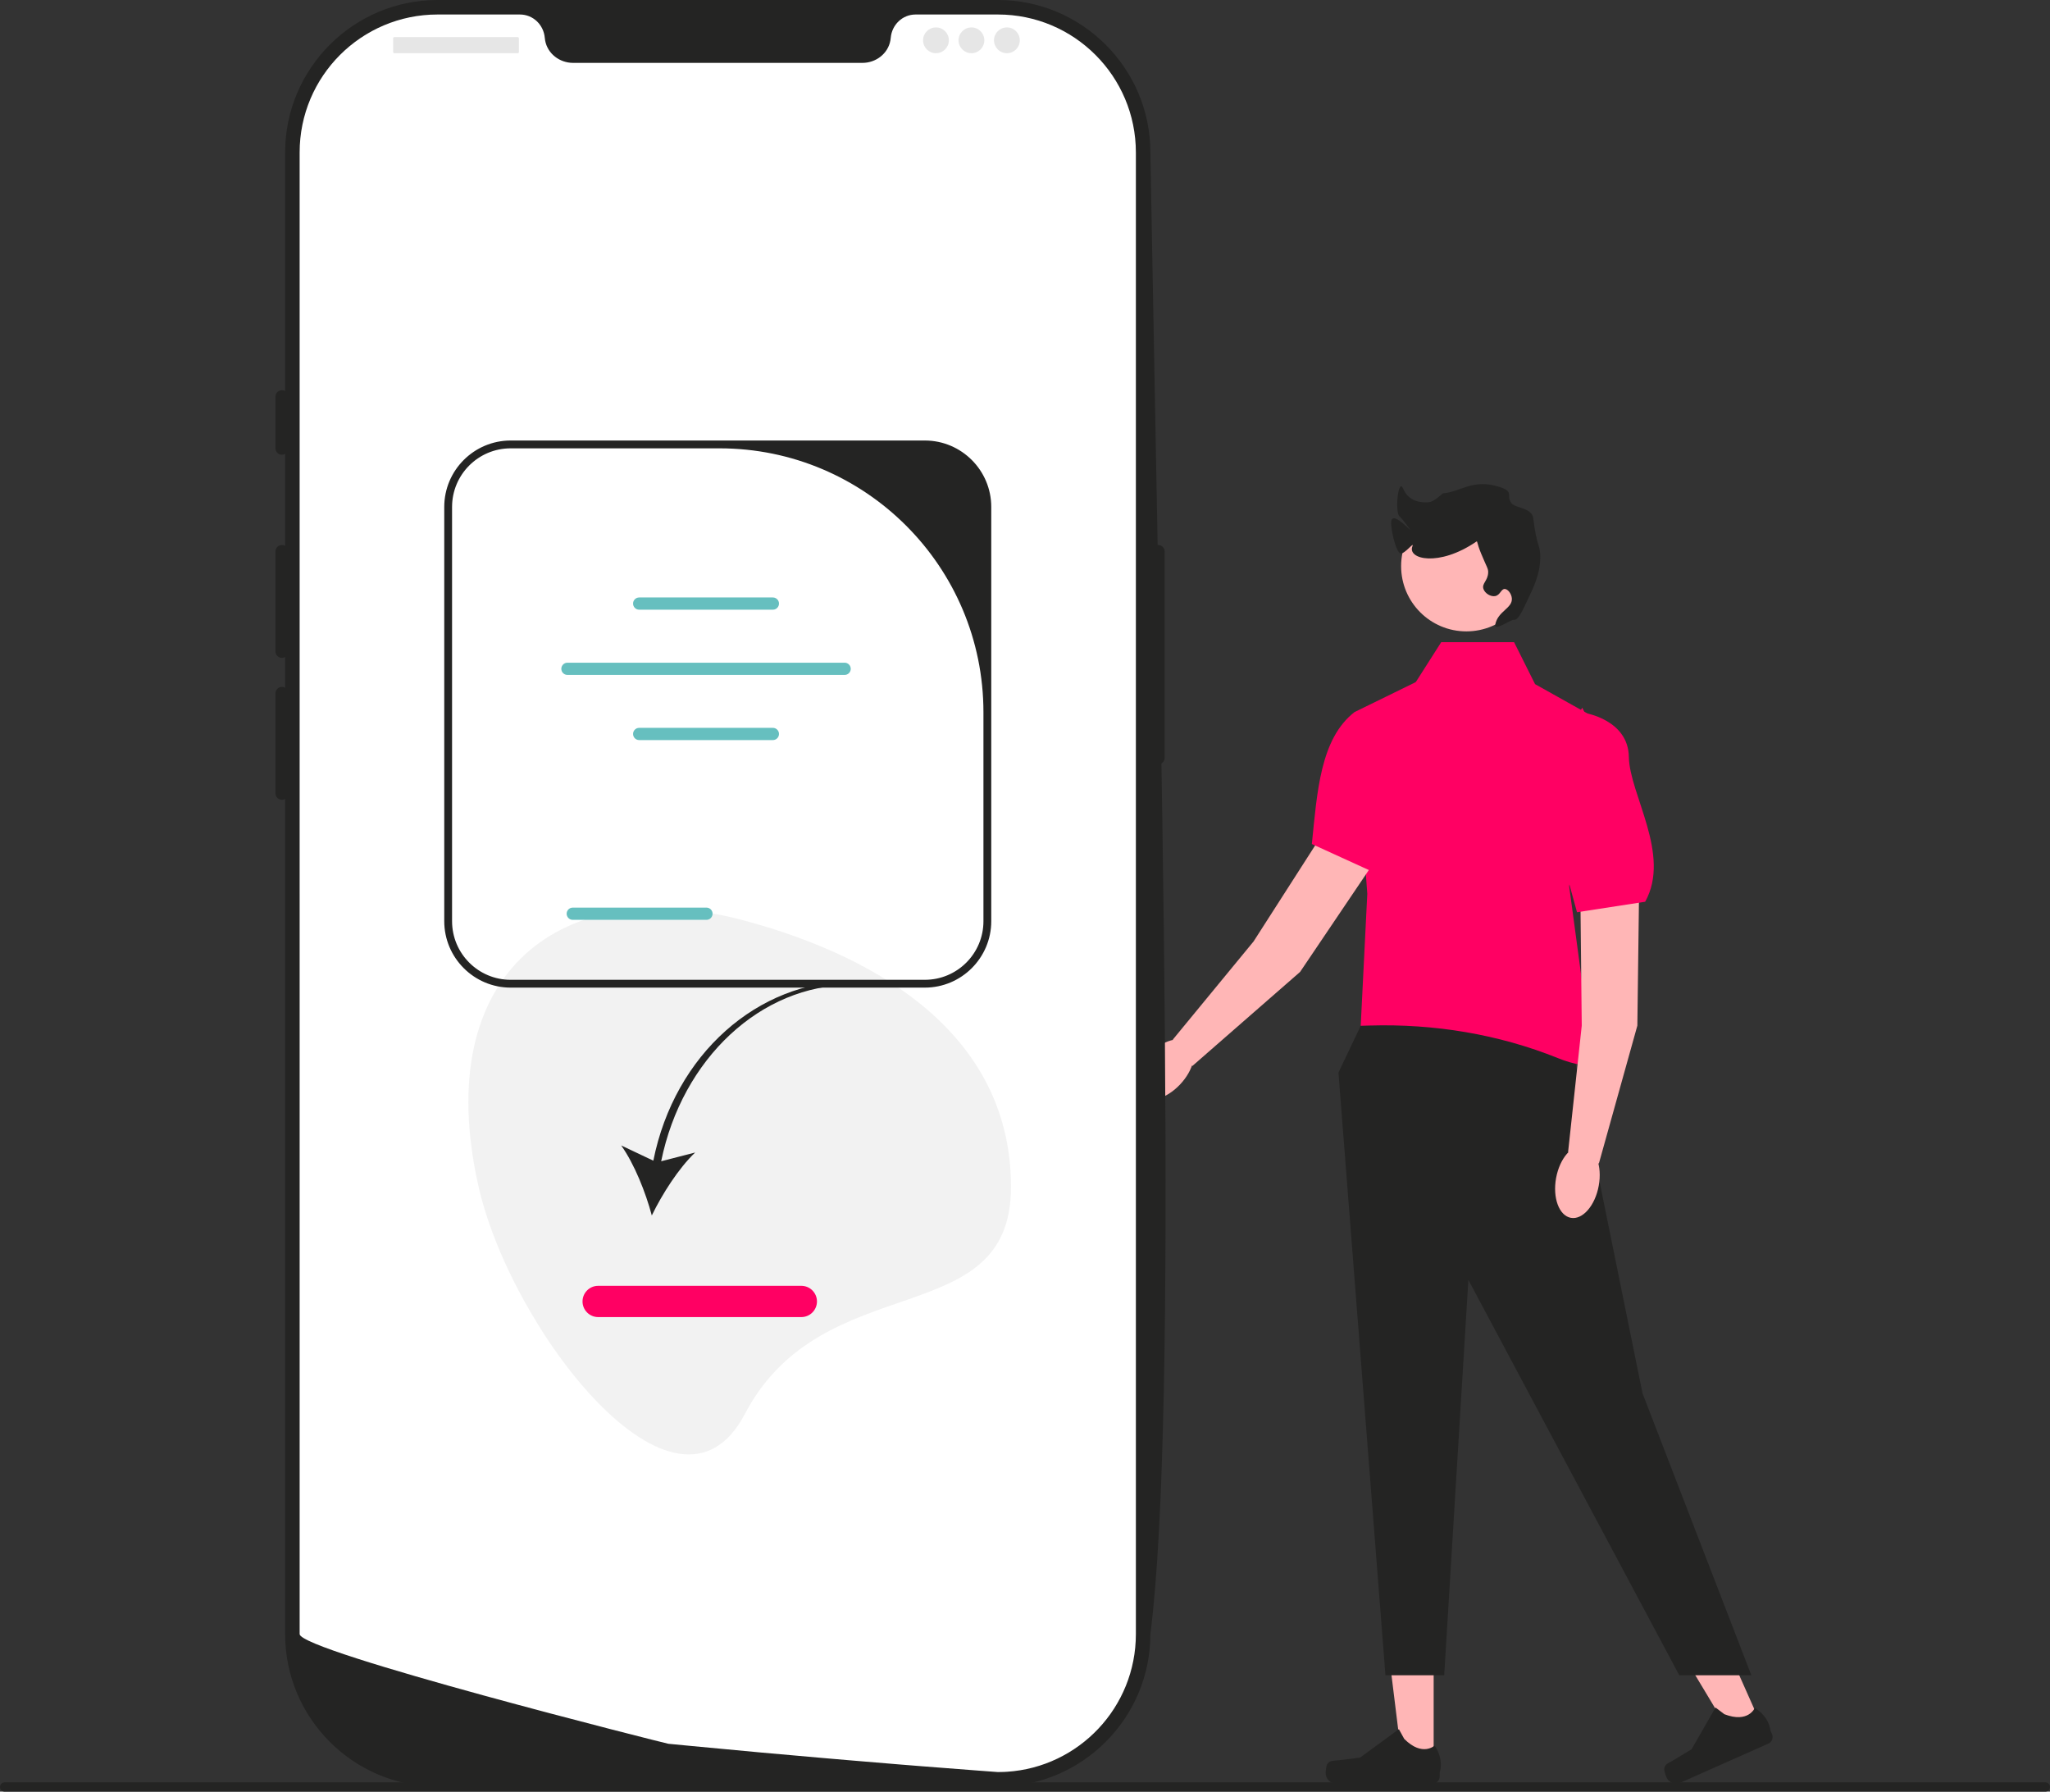 <?xml version="1.0" encoding="utf-8"?>
<svg width="524.67" height="458.466" viewBox="0 0 524.67 458.466" xmlns="http://www.w3.org/2000/svg">
  <rect x="0" y="0" width="524.67" height="458.466" fill="#333333" stroke="none"/>
  <g>
    <g>
      <polygon points="366.925 451.647 358.968 451.646 355.183 420.955 366.927 420.955 366.925 451.647" fill="#ffb6b6" data-darkreader-inline-fill="" style="--darkreader-inline-fill:#ff9999;"/>
      <path d="M339.664,451.466h0c-.248,.417-.378,1.764-.378,2.249h0c0,1.491,1.209,2.701,2.701,2.701h24.641c1.017,0,1.842-.825,1.842-1.842v-1.026s1.219-3.083-1.291-6.884c0,0-3.119,2.976-7.78-1.685l-1.374-2.49-9.949,7.276-5.515,.679c-1.206,.148-2.276-.023-2.897,1.022h-0Z" data-darkreader-inline-fill="" style="--darkreader-inline-fill:#c5c0b8; fill: rgb(36, 36, 35);"/>
    </g>
    <g>
      <polygon points="450.921 441.693 443.65 444.925 427.723 418.418 438.454 413.648 450.921 441.693" fill="#ffb6b6" data-darkreader-inline-fill="" style="--darkreader-inline-fill:#ff9999;"/>
      <path d="M425.937,452.603h0c-.057,.482,.371,1.766,.568,2.209h0c.606,1.363,2.202,1.977,3.565,1.371l22.516-10.01c.93-.413,1.348-1.502,.935-2.432l-.417-.937s-.139-3.313-3.976-5.766c0,0-1.641,3.986-7.794,1.621l-2.267-1.717-6.135,10.691-4.763,2.861c-1.042,.626-2.089,.904-2.232,2.111l-0,0Z" data-darkreader-inline-fill="" style="--darkreader-inline-fill:#c5c0b8; fill: rgb(36, 36, 35);"/>
    </g>
    <polygon points="349.632 259.606 342.558 274.462 354.585 428.684 369.625 428.684 375.808 327.52 429.785 428.684 448.234 428.684 420.377 356.525 401.276 262.435 349.632 259.606" data-darkreader-inline-fill="" style="--darkreader-inline-fill:#262534; fill: rgb(36, 36, 35);"/>
    <path d="M387.512,164.331h-18.654l-6.842,10.735-15.432,7.38,3.355,46.295-1.683,33.755,2.306-.067c16.463-.48,32.919,2.197,48.197,8.349,3.92,1.578,8.028,2.459,11.566,1.574,0,0-1.342-5.368-2.684-6.709s-2.013-2.451-1.342-3.239,2.013-1.458,.671-2.8-1.342-3.032-1.342-3.032l-4.026-29.844,8.051-42.27-16.774-9.393-5.368-10.735Z" fill="#ff0063" data-darkreader-inline-fill="" style="--darkreader-inline-fill:#cc004f;"/>
    <polygon points="419.567 222.858 419.059 262.452 409.207 297.747 401.332 294.81 404.829 262.458 404.369 218.678 419.567 222.858" data-darkreader-inline-fill="" style="--darkreader-inline-fill:#5f0000;" fill="#ffb6b6"/>
    <ellipse cx="403.717" cy="302.445" rx="9.341" ry="5.546" transform="translate(33.846 645.456) rotate(-79.681)" fill="#ffb6b6" data-darkreader-inline-fill="" style="--darkreader-inline-fill:#ff9999;"/>
    <path d="M405.627,182.446s11.116,1.722,11.261,11.261,10.88,24.97,4.171,37.047l-17.445,2.684-9.393-34.218,10.735-18.116" fill="#ff0063" data-darkreader-inline-fill="" style="--darkreader-inline-fill:#ff1a73;"/>
    <polygon points="354.891 215.886 332.74 248.707 305.136 272.807 300.164 266.03 320.84 240.903 344.48 204.05 354.891 215.886" fill="#ffb6b6" data-darkreader-inline-fill="" style="--darkreader-inline-fill:#5f0000;"/>
    <ellipse cx="297.968" cy="273.722" rx="9.341" ry="5.546" transform="translate(-105.738 300.741) rotate(-46.4)" fill="#ffb6b6" data-darkreader-inline-fill="" style="--darkreader-inline-fill:#ff9999;"/>
    <path d="M365.413,174.452s8.347,7.539,3.235,15.593-4.606,26.846-16.842,33.26l-16.056-7.329c1.353-13.231,2.142-26.95,10.924-33.761l18.915-9.254" fill="#ff0063" data-darkreader-inline-fill="" style="--darkreader-inline-fill:#ff1a73;"/>
    <g>
      <circle cx="375.29" cy="144.874" r="16.692" data-darkreader-inline-fill="" style="--darkreader-inline-fill:#ff9999;" fill="#ffb6b6"/>
      <path d="M387.549,158.589c.919,.157,1.999-2.072,3.03-4.242,2.159-4.544,3.532-7.432,3.636-11.515,.089-3.48-.878-2.566-1.818-10.303-.31-2.552-4.669-2.547-5.557-3.758-1.499-2.047,.801-2.891-2.928-4.12-6.984-2.303-10.142,1.275-14.578,1.583-.112,.008-2.311,2.158-3.539,2.269-2.152,.195-5.255-.14-6.647-3.418-1.301-3.065-2.163,5.892-1,7,.987,.941,2.69,3.303,2.734,3.475,.049,.194-4.05-4.346-4.734-2.475-.492,1.347,1.058,8.275,2.31,8.535,1.047,.218,3.608-3.234,3.03-1.818-1.34,3.283,6.717,5.377,16.363-1.212,.342-.234,.019,.139,1.212,3.03,1.505,3.646,1.844,3.844,1.818,4.848-.057,2.174-1.689,2.814-1.212,4.242,.386,1.157,1.897,2.052,3.03,1.818,1.279-.264,1.498-1.846,2.424-1.818,.793,.024,1.734,1.219,1.818,2.424,.177,2.54-3.583,3.238-4.242,6.666-.372,1.935,4.003-1.356,4.848-1.212Z" data-darkreader-inline-fill="" style="--darkreader-inline-fill:#c5c0b8; fill: rgb(36, 36, 35);"/>
    </g>
  </g>
  <g>
    <path d="M255.412,457.176H111.987c-21.512,0-39.013-17.501-39.013-39.014V39.013C72.974,17.501,90.475,0,111.987,0H255.412c21.512,0,39.013,17.501,39.013,39.013,2.67,152.255,7.223,322.756,0,379.149,0,21.512-17.501,39.014-39.013,39.014Z" data-darkreader-inline-fill="" style="--darkreader-inline-fill:#323145; fill: rgb(36, 36, 35);"/>
    <path d="M296.425,139.464c-.91,0-1.65,.74-1.65,1.65v52.815c0,.91,.74,1.65,1.65,1.65s1.65-.74,1.65-1.65v-52.815c0-.91-.74-1.65-1.65-1.65Z" data-darkreader-inline-fill="" style="--darkreader-inline-fill:#bab4ab; fill: rgb(36, 36, 35);"/>
    <path d="M290.712,39.014V418.156c0,18.724-14.573,34.041-33.001,35.229h-.008c-.272,.017-.545,.033-.825,.041-.487,.025-.974,.033-1.469,.033,0,0-1.816-.132-5.133-.38-3.35-.248-8.227-.619-14.309-1.106-1.824-.14-3.747-.297-5.777-.462-4.044-.33-8.483-.693-13.245-1.106-1.898-.157-3.862-.33-5.867-.503-10.249-.883-21.728-1.915-33.834-3.086-2.047-.19-4.11-.388-6.189-.594-.545-.058-94.366-23.643-94.366-28.066V39.014c0-19.5,15.803-35.303,35.303-35.303h21.076c3.367,0,6.074,2.624,6.363,5.983,.025,.223,.05,.446,.091,.668,.611,3.375,3.705,5.727,7.138,5.727h74.082c3.433,0,6.528-2.352,7.138-5.727,.041-.223,.066-.446,.091-.668,.289-3.359,2.996-5.983,6.362-5.983h21.076c19.5,0,35.303,15.803,35.303,35.303Z" fill="#fff" data-darkreader-inline-fill="" style="--darkreader-inline-fill:#181a1b;"/>
    <path d="M72.149,99.853c-.91,0-1.65,.74-1.65,1.65v13.204c0,.91,.74,1.65,1.65,1.65s1.65-.74,1.65-1.65v-13.204c0-.91-.74-1.65-1.65-1.65Z" data-darkreader-inline-fill="" style="--darkreader-inline-fill:#bab4ab; fill: rgb(36, 36, 35);"/>
    <path d="M72.149,139.464c-.91,0-1.65,.74-1.65,1.65v25.582c0,.91,.74,1.65,1.65,1.65s1.65-.74,1.65-1.65v-25.582c0-.91-.74-1.65-1.65-1.65Z" data-darkreader-inline-fill="" style="--darkreader-inline-fill:#bab4ab; fill: rgb(36, 36, 35);"/>
    <path d="M72.149,175.773c-.91,0-1.65,.74-1.65,1.65v25.582c0,.91,.74,1.65,1.65,1.65s1.65-.74,1.65-1.65v-25.582c0-.91-.74-1.65-1.65-1.65Z" data-darkreader-inline-fill="" style="--darkreader-inline-fill:#bab4ab; fill: rgb(36, 36, 35);"/>
    <rect x="100.619" y="9.49" width="32.184" height="4.126" rx=".31" ry=".31" fill="#e6e6e6" data-darkreader-inline-fill="" style="--darkreader-inline-fill:#d8d5d0;"/>
    <circle cx="239.548" cy="10.315" r="3.301" fill="#e6e6e6" data-darkreader-inline-fill="" style="--darkreader-inline-fill:#d8d5d0;"/>
    <circle cx="248.625" cy="10.315" r="3.301" fill="#e6e6e6" data-darkreader-inline-fill="" style="--darkreader-inline-fill:#d8d5d0;"/>
    <circle cx="257.703" cy="10.315" r="3.301" fill="#e6e6e6" data-darkreader-inline-fill="" style="--darkreader-inline-fill:#d8d5d0;"/>
  </g>
  <path d="M258.752,303.725c0-37.625-31.801-58.323-68.127-68.127-46.573-12.569-80.682,12.865-68.127,68.127,8.336,36.69,50.648,91.446,68.127,58.127,20-38.127,68.127-20.501,68.127-58.127Z" fill="#f2f2f2" data-darkreader-inline-fill="" style="--darkreader-inline-fill:#1f2223;"/>
  <path d="M0,457.276c0,.66,.53,1.19,1.19,1.19H523.48c.66,0,1.19-.53,1.19-1.19,0-.66-.53-1.19-1.19-1.19H1.19c-.66,0-1.19,.53-1.19,1.19Z" data-darkreader-inline-fill="" style="--darkreader-inline-fill:#35393b; fill-rule: nonzero; fill: rgb(36, 36, 35);"/>
  <g>
    <path d="M167.211,297.009l-8.23-3.899c3.376,4.711,6.284,12.068,7.841,17.922,2.637-5.453,6.887-12.126,11.094-16.112l-8.698,2.238c5.36-26.268,25.519-45.126,48.604-45.126l.327-.949c-24.113,0-45.466,18.596-50.938,45.925Z" data-darkreader-inline-fill="" style="--darkreader-inline-fill:#bab4ab; fill: rgb(36, 36, 35);"/>
    <path d="M205.09,337.033h-52c-2.206,0-4-1.794-4-4s1.794-4,4-4h52c2.206,0,4,1.794,4,4s-1.794,4-4,4Z" fill="#ff0063" data-darkreader-inline-fill="" style="--darkreader-inline-fill:#ff1a73;"/>
  </g>
  <g>
    <path d="M253.7,129.725v106c0,9.374-7.626,17-17,17h-106c-9.374,0-17-7.626-17-17v-106c0-9.374,7.626-17,17-17h106c9.374,0,17,7.626,17,17Zm-17,121c8.284,0,15-6.716,15-15v-53.441c0-37.312-30.247-67.559-67.559-67.559h-53.441c-8.284,0-15,6.716-15,15v106c0,8.284,6.716,15,15,15h106Z" data-darkreader-inline-fill="" style="--darkreader-inline-fill:#323145; fill-rule: nonzero; paint-order: fill; fill: rgb(36, 36, 35);"/>
    <g>
      <path d="M197.81,156.017h-34.221c-.863,0-1.565-.702-1.565-1.565s.702-1.564,1.565-1.564h34.221c.863,0,1.564,.702,1.564,1.564s-.702,1.565-1.564,1.565Z" data-darkreader-inline-fill="" style="--darkreader-inline-fill:#bab4ab; fill: rgb(102, 191, 191);"/>
      <path d="M197.81,189.381h-34.221c-.863,0-1.565-.702-1.565-1.565s.702-1.564,1.565-1.564h34.221c.863,0,1.564,.702,1.564,1.564s-.702,1.565-1.564,1.565Z" data-darkreader-inline-fill="" style="--darkreader-inline-fill:#bab4ab; fill: rgb(102, 191, 191);"/>
      <path d="M180.81,235.381h-34.221c-.863,0-1.565-.702-1.565-1.565s.702-1.564,1.565-1.564h34.221c.863,0,1.564,.702,1.564,1.564s-.702,1.565-1.564,1.565Z" data-darkreader-inline-fill="" style="--darkreader-inline-fill:#bab4ab; fill: rgb(102, 191, 191);"/>
      <path d="M216.174,172.71h-70.947c-.863,0-1.565-.702-1.565-1.565s.702-1.564,1.565-1.564h70.947c.863,0,1.564,.702,1.564,1.564,0,.863-.702,1.565-1.564,1.565Z" data-darkreader-inline-fill="" style="--darkreader-inline-fill:#323145; fill: rgb(102, 191, 191); paint-order: fill;"/>
    </g>
  </g>
</svg>
